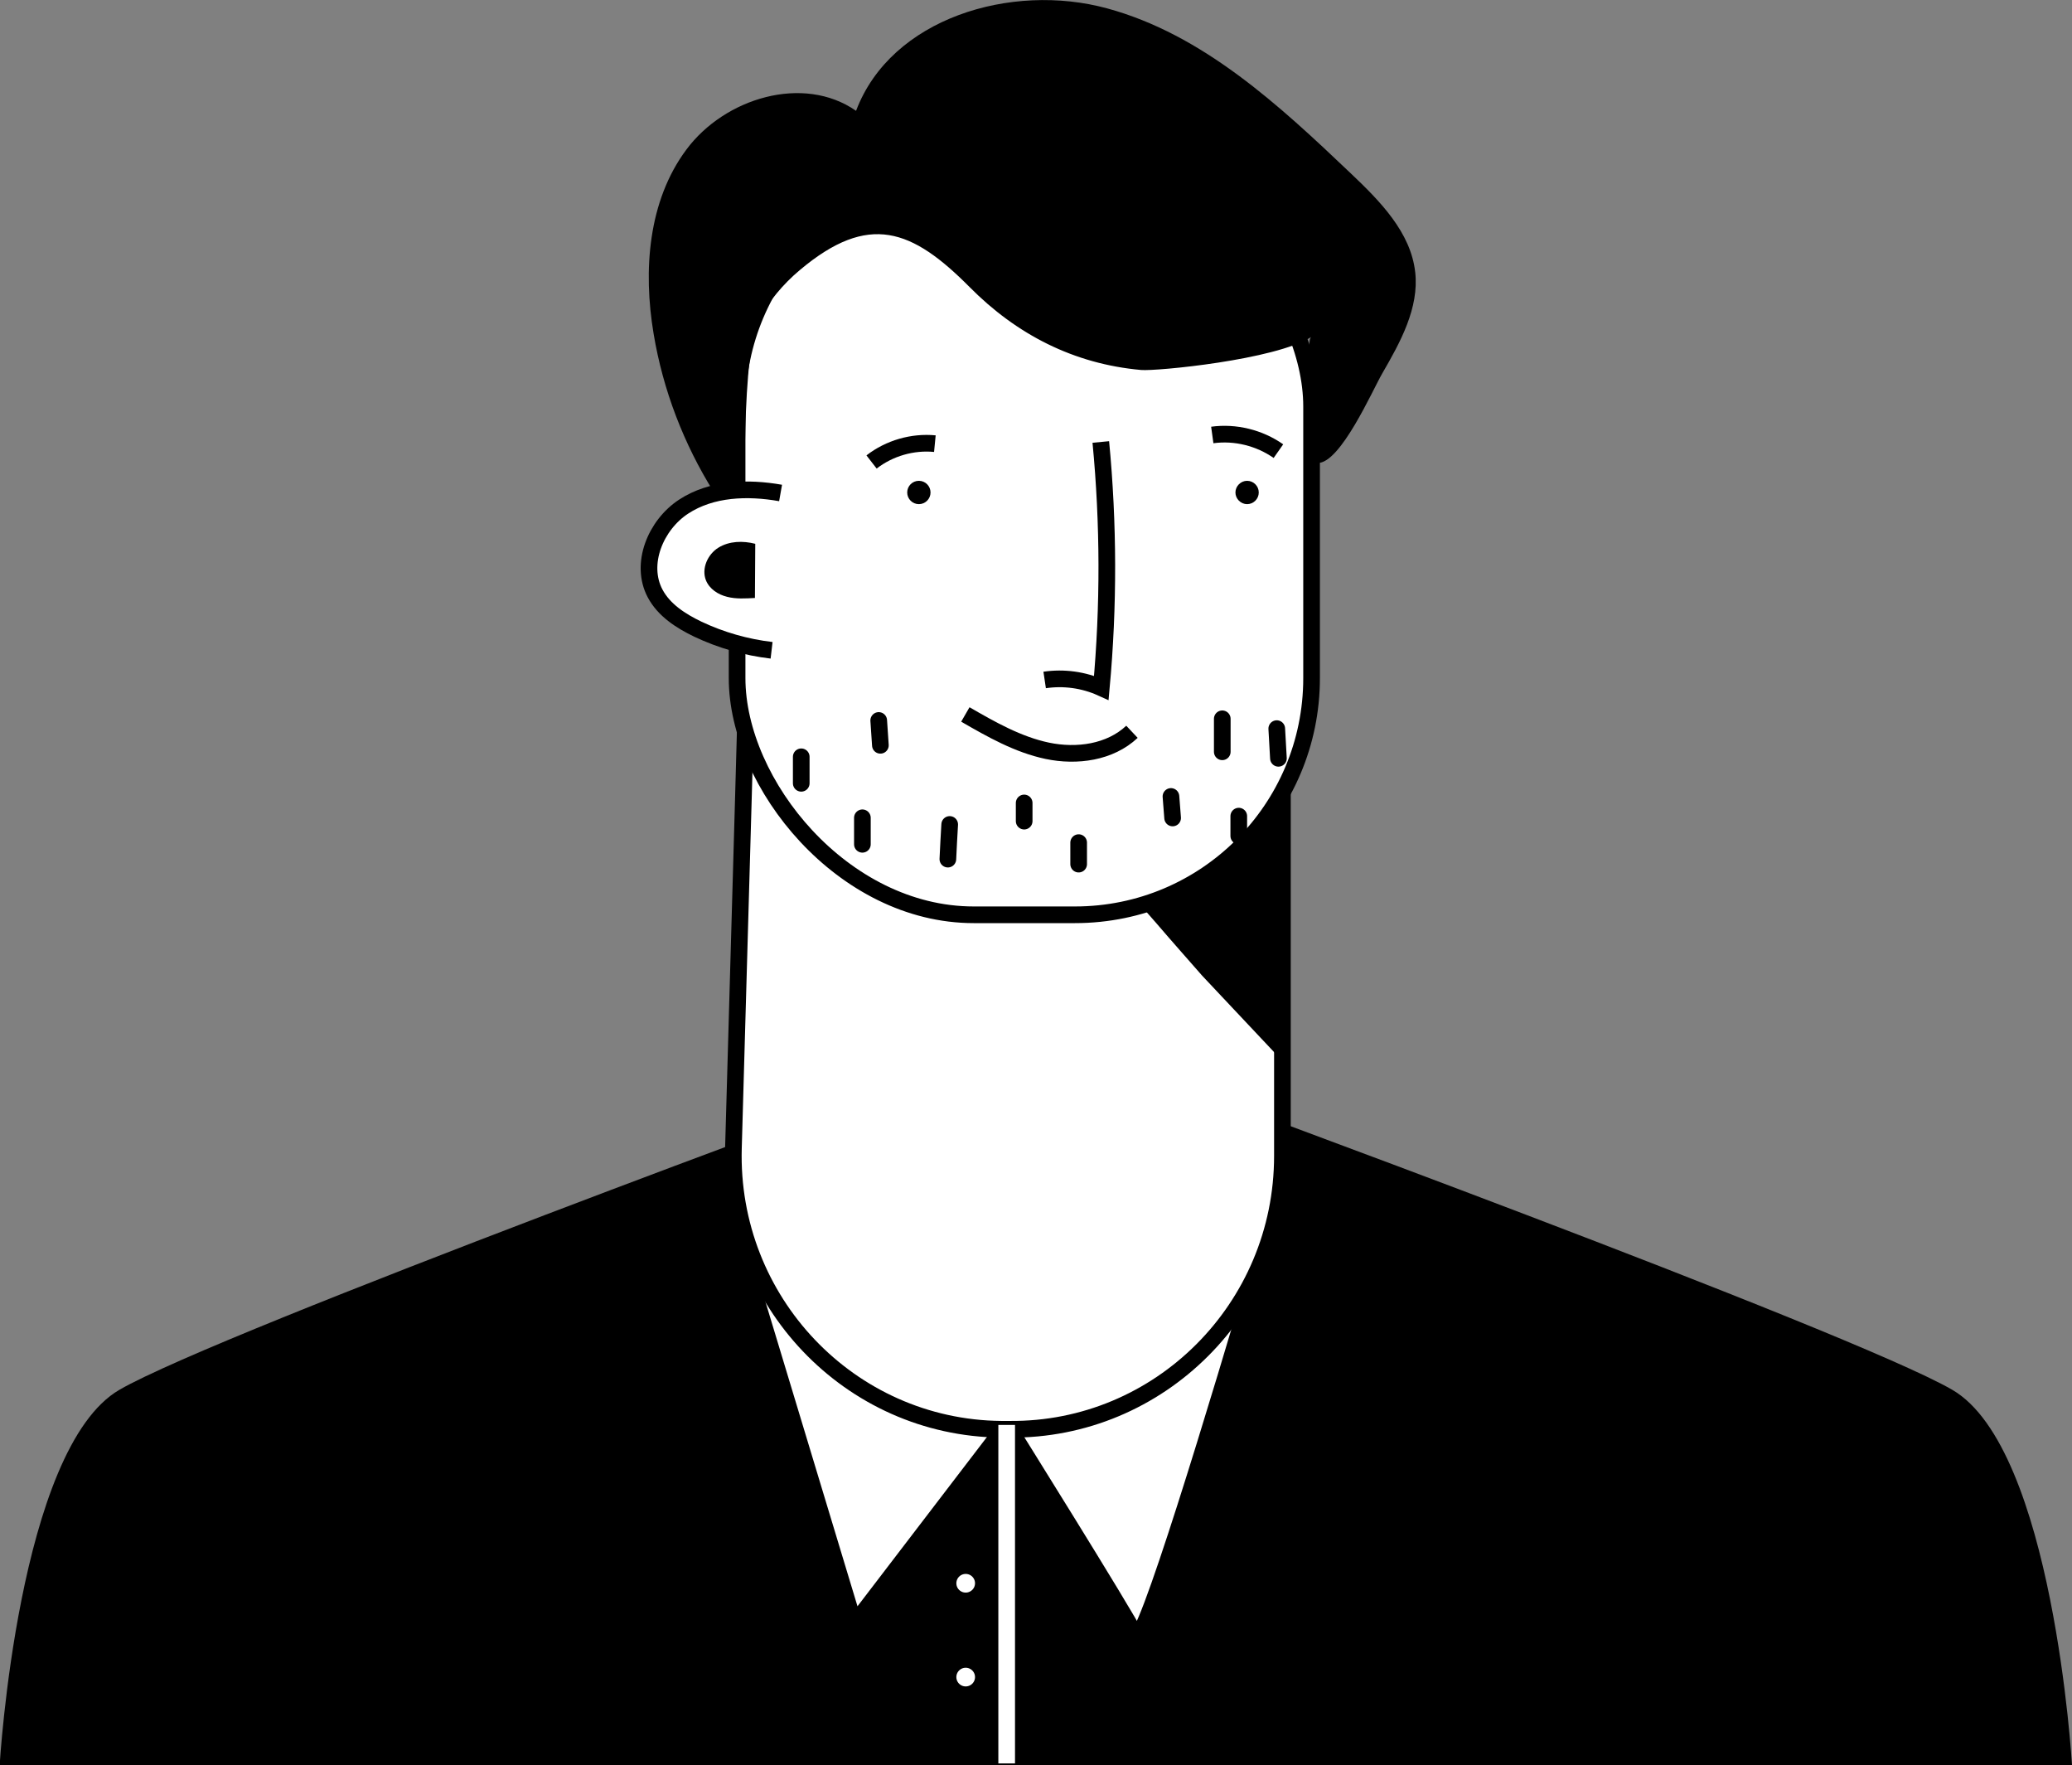 <?xml version="1.0" encoding="UTF-8"?>
<svg id="Layer_2" data-name="Layer 2" xmlns="http://www.w3.org/2000/svg" xmlns:xlink="http://www.w3.org/1999/xlink" viewBox="0 0 124.36 105.91">
  <rect x="0" y="0" width="124.36" height="105.91" fill="#808080" stroke="none"/>
  <defs>
    <style>
      .cls-1, .cls-2, .cls-3, .cls-4 {
        fill: none;
      }

      .cls-1, .cls-2, .cls-3, .cls-5 {
        stroke-miterlimit: 10;
      }

      .cls-1, .cls-3, .cls-5 {
        stroke: #000;
      }

      .cls-2 {
        stroke: #fff;
      }

      .cls-3 {
        stroke-linecap: round;
      }

      .cls-6 {
        clip-path: url(#clippath);
      }

      .cls-5 {
        fill: #fff;
      }
    </style>
    <clipPath id="clippath">
      <path class="cls-4" d="M44.93,36.24c0,.85-.51,18.69-.91,32.65-.26,9.18,6.98,16.78,16.06,16.87,.17,0,.33,0,.5,0,9.02,.09,16.39-7.28,16.39-16.4V36.24H44.93Z"/>
    </clipPath>
  </defs>
  <g id="OBJEKTS">
    <g>
      <path d="M124.36,105.91s-1.11-19-7.19-22.52c-6.08-3.52-46.43-18.3-46.43-18.3,.04,.43-.86,.21-1.2,.14-5.06-1.09-10.81-.14-15.94-.14,0,0-40.35,14.78-46.43,18.3-6.08,3.52-7.19,22.52-7.19,22.52"/>
      <path class="cls-5" d="M60.42,85.5l-9.15,11.96-6.8-22.49c-1.07-3.55,1.69-7.09,5.39-6.91l19.1-1.96c4.67-.48,8.34,3.93,7.02,8.43-2.97,10.1-7.35,24.56-7.81,23.64-.7-1.41-7.74-12.67-7.74-12.67Z"/>
      <path class="cls-5" d="M44.93,36.24c0,.85-.51,18.69-.91,32.65-.26,9.18,6.98,16.78,16.06,16.87,.17,0,.33,0,.5,0,9.02,.09,16.39-7.28,16.39-16.4V36.24H44.93Z"/>
      <g class="cls-6">
        <path d="M64.04,45.89c-.03,1.3,.29,2.47,.81,3.56,1.13,1.57,2.27,3.13,3.43,4.68,.4,.44,.79,.88,1.17,1.32,.89,1.04,1.8,2.06,2.7,3.09,1.55,1.64,3.09,3.29,4.64,4.93,1.05,1.11,2.12,2.19,3.26,3.21,1.91-7.16,3.43-14.43,4.53-21.75,.06-.39,.11-.81-.11-1.14-.24-.35-.7-.45-1.12-.51-4.93-.8-19.13-6.02-19.3,2.61Z"/>
      </g>
      <rect class="cls-5" x="44.24" y="10.2" width="34.48" height="44.69" rx="14.2" ry="14.2"/>
      <path class="cls-1" d="M66.07,26.52c.47,4.9,.48,9.85,.03,14.75-1.06-.48-2.26-.64-3.4-.47"/>
      <path class="cls-1" d="M57.94,42.87c1.56,.9,3.16,1.81,4.92,2.18,1.77,.37,3.76,.1,5.08-1.14"/>
      <path d="M84.94,16.34c-.26-2.4-2.12-4.28-3.87-5.94-4.31-4.1-8.88-8.34-14.63-9.9-5.74-1.56-12.96,.58-15.06,6.15-3.16-2.2-7.88-.77-10.18,2.32-2.3,3.08-2.61,7.26-1.97,11.06,.56,3.37,1.81,6.62,3.62,9.51,.11,.55,.24,1.09,.42,1.63,.25,.74,1.36,.63,1.38-.19,.06-2.81,.02-5.64,.25-8.44,.09-1.15,.29-2.3,.64-3.39,.63-1.08,1.43-2.08,2.47-2.95,4.14-3.48,6.74-2.44,10.18,1.02,2.82,2.85,6.26,4.62,10.3,4.98,.91,.08,8.03-.6,10.21-1.98-.32,.2,.03,3.61,.03,4.1,0,.51-.32,3.45,.35,3.46,1.37,.04,3.3-4.37,3.88-5.37,1.09-1.88,2.22-3.93,1.98-6.08Z"/>
      <circle cx="55.15" cy="29.55" r=".7"/>
      <path d="M75.55,29.55c0,.39-.32,.7-.7,.7s-.7-.32-.7-.7,.32-.7,.7-.7,.7,.31,.7,.7Z"/>
      <path class="cls-1" d="M52.31,27.72c1.07-.83,2.46-1.23,3.8-1.1"/>
      <path class="cls-1" d="M76.73,27.07c-1.14-.8-2.59-1.16-3.97-.97"/>
      <path class="cls-3" d="M48.09,45.41v1.59"/>
      <path class="cls-3" d="M51.76,49.07v1.59"/>
      <path class="cls-3" d="M52.74,43.23c.03,.5,.07,.99,.1,1.49"/>
      <path class="cls-3" d="M57,49.47c-.04,.69-.08,1.39-.11,2.08"/>
      <path class="cls-3" d="M61.47,48.18v1.09"/>
      <path class="cls-3" d="M64.74,50.56v1.29"/>
      <path class="cls-3" d="M70.28,47.79c.03,.43,.07,.86,.1,1.29"/>
      <path class="cls-3" d="M74.35,48.97v1.19"/>
      <path class="cls-3" d="M73.36,43.13v1.98"/>
      <path class="cls-3" d="M76.63,43.72l.1,1.78"/>
      <path class="cls-5" d="M46.85,29.58c-1.98-.35-4.14-.28-5.82,.82s-2.65,3.44-1.71,5.21c.53,1,1.54,1.65,2.56,2.14,1.39,.66,2.9,1.09,4.43,1.27"/>
      <path d="M45.33,32.63c-.74-.19-1.56-.17-2.21,.23-.65,.4-1.03,1.26-.75,1.96,.21,.52,.73,.86,1.27,.99,.54,.14,1.11,.1,1.67,.07"/>
      <line class="cls-2" x1="60.42" y1="105.81" x2="60.42" y2="85.5"/>
      <circle class="cls-5" cx="57.96" cy="95" r="1.06"/>
      <circle class="cls-5" cx="57.96" cy="100.63" r="1.06"/>
    </g>
  </g>
</svg>